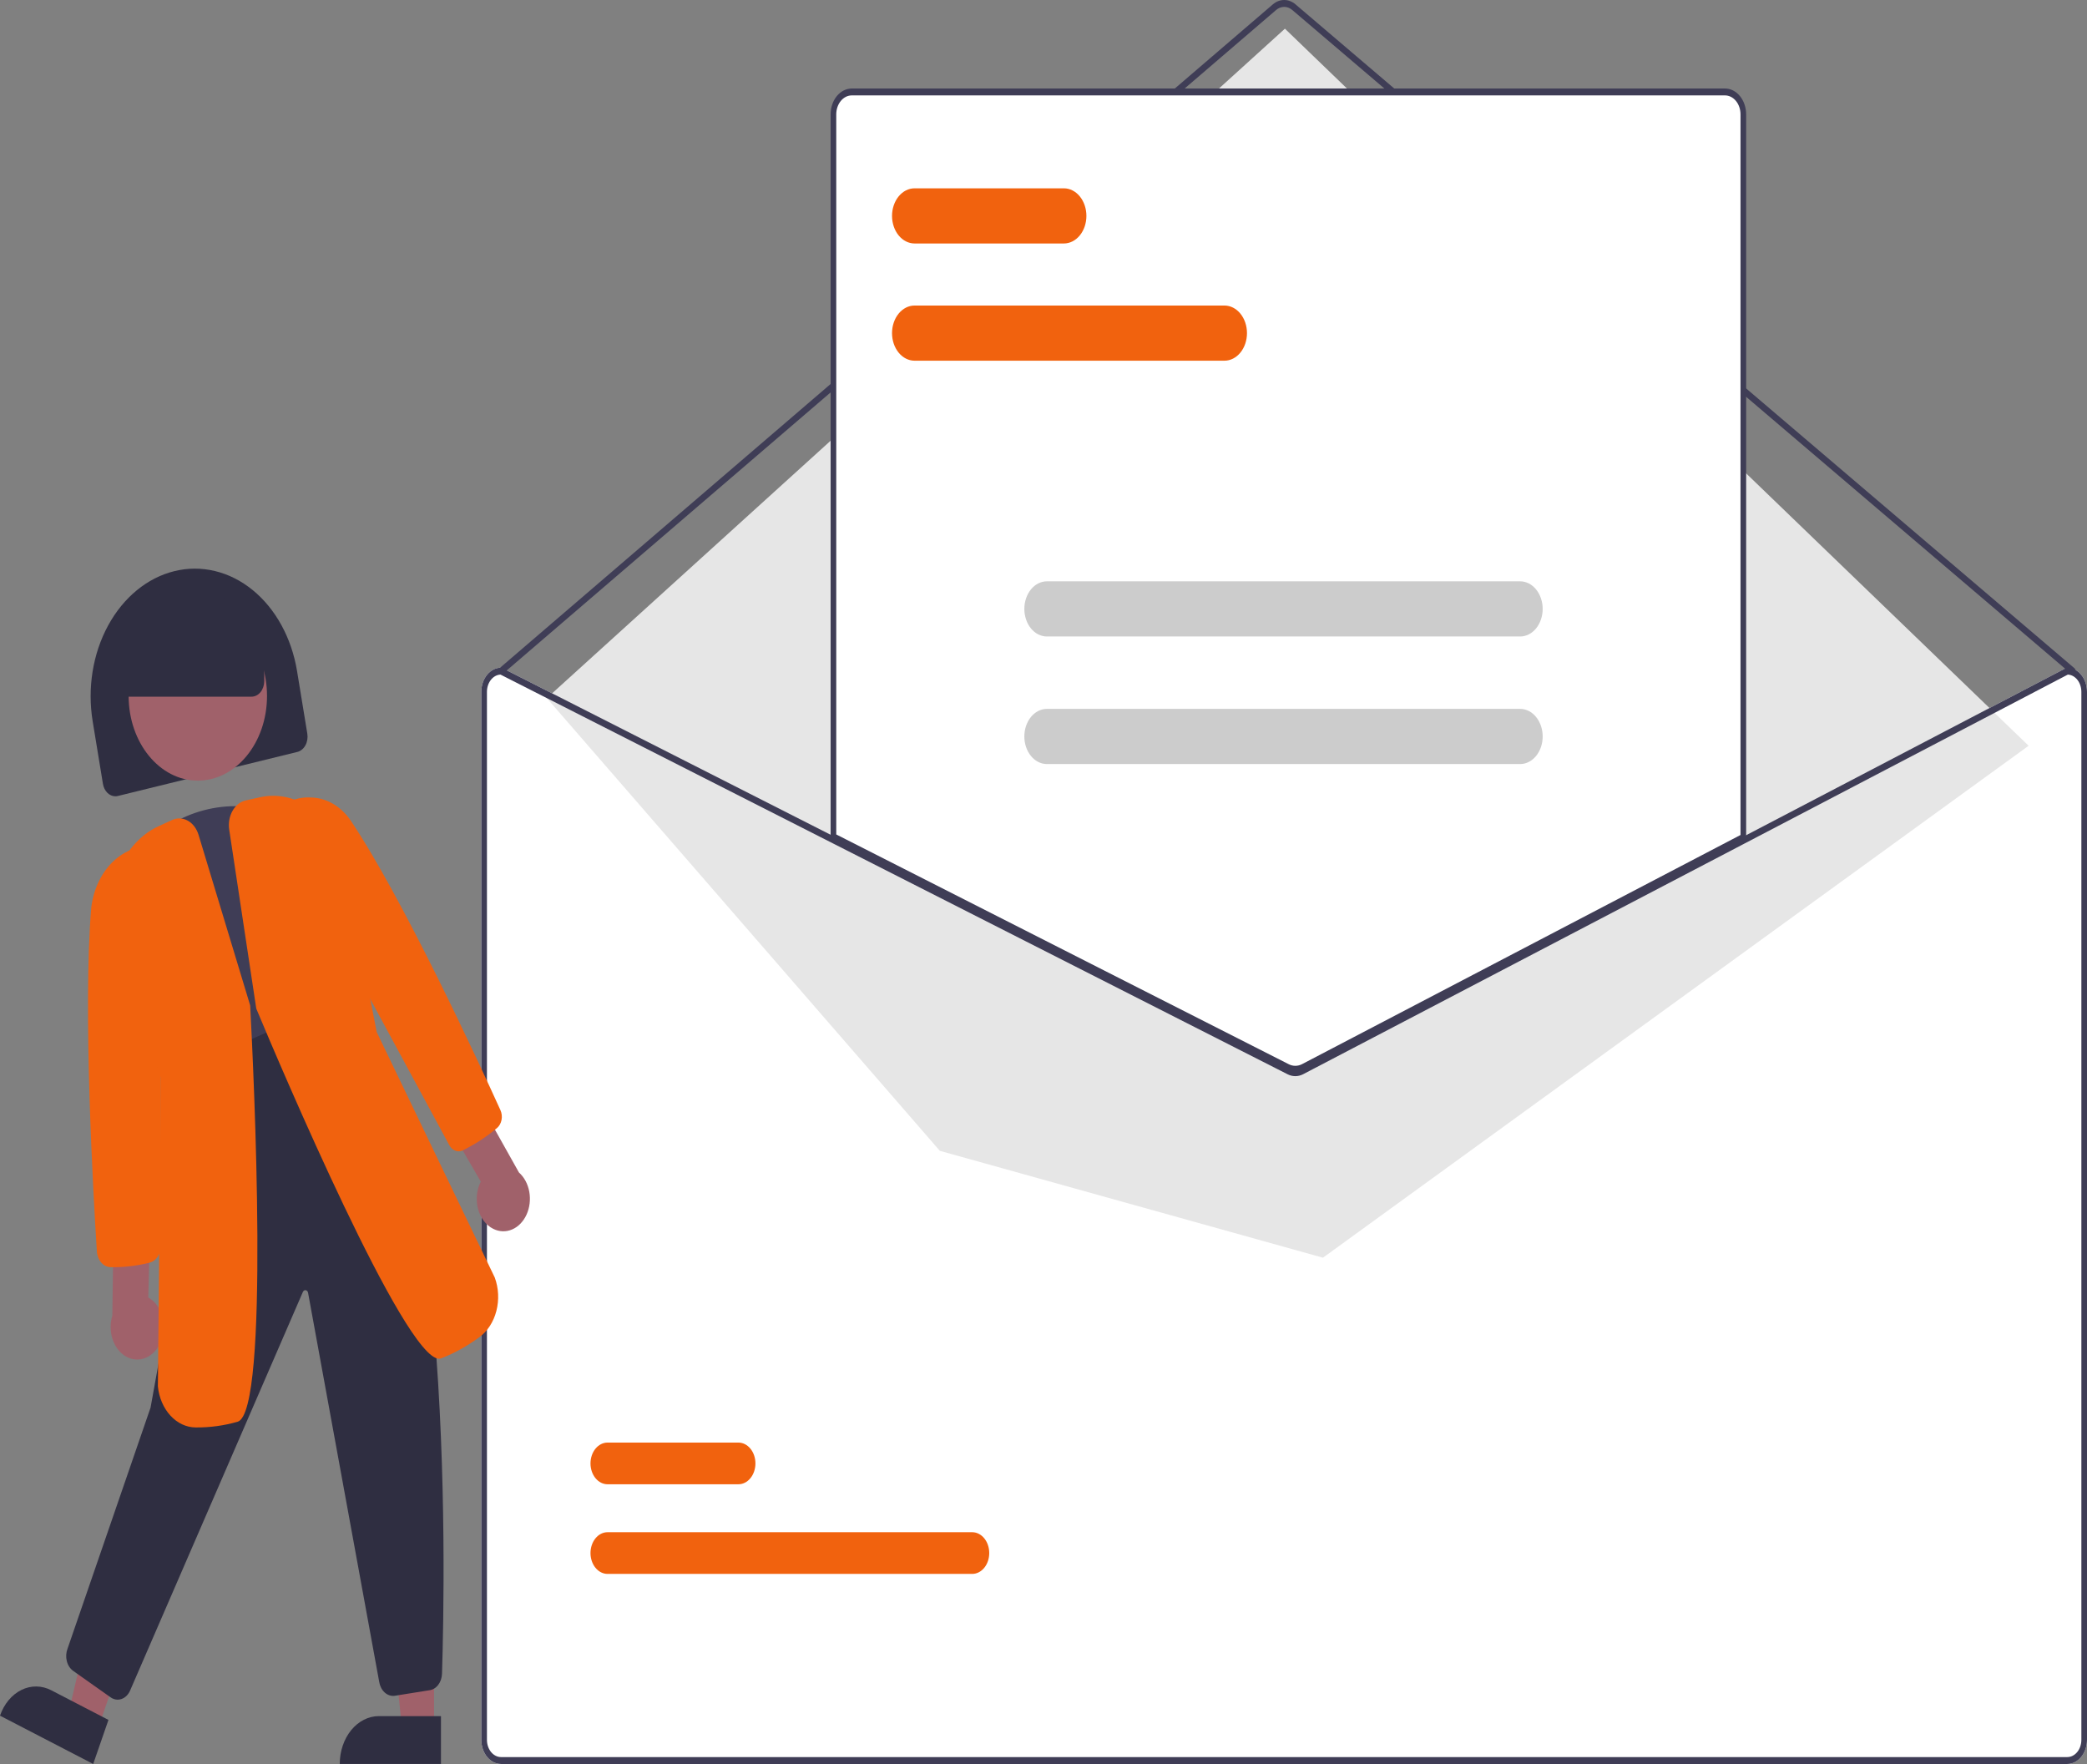 <svg width="239" height="202" viewBox="0 0 239 202" fill="none" xmlns="http://www.w3.org/2000/svg">
<rect x="0" y="0" width="239" height="202" fill="#808080" stroke="none"/>
<g clip-path="url(#clip0_33_51)">
<path d="M236.742 76.459H236.677L199.643 95.812L148.972 122.29C148.774 122.392 148.562 122.445 148.347 122.446C148.132 122.447 147.919 122.397 147.72 122.297L95.443 95.756L57.499 76.491L57.441 76.459H57.377C56.778 76.46 56.204 76.752 55.78 77.27C55.357 77.788 55.119 78.49 55.118 79.223V199.237C55.119 199.969 55.357 200.672 55.78 201.19C56.204 201.708 56.778 201.999 57.377 202H236.742C237.34 201.999 237.914 201.708 238.338 201.19C238.761 200.672 238.999 199.969 239 199.237V79.223C238.999 78.49 238.761 77.788 238.338 77.27C237.914 76.752 237.34 76.46 236.742 76.459V76.459Z" fill="white"/>
<path d="M237.387 77.249C237.321 77.249 237.257 77.224 237.203 77.178L147.985 1.142C147.713 0.911 147.391 0.788 147.06 0.789C146.73 0.79 146.408 0.914 146.137 1.146L57.562 77.177C57.527 77.207 57.488 77.228 57.447 77.24C57.405 77.251 57.362 77.252 57.321 77.243C57.279 77.234 57.239 77.215 57.203 77.187C57.168 77.159 57.137 77.123 57.112 77.081C57.088 77.038 57.071 76.99 57.062 76.94C57.052 76.889 57.051 76.837 57.059 76.786C57.066 76.735 57.081 76.686 57.104 76.642C57.127 76.599 57.157 76.561 57.191 76.531L145.766 0.499C146.146 0.175 146.597 0.001 147.059 3.74553e-06C147.522 -0.001 147.973 0.171 148.354 0.494L237.571 76.53C237.628 76.578 237.67 76.647 237.692 76.727C237.714 76.806 237.715 76.892 237.695 76.972C237.674 77.053 237.633 77.123 237.578 77.172C237.522 77.222 237.455 77.249 237.387 77.249L237.387 77.249Z" fill="#3F3D56"/>
<path d="M62.623 79.944L147.148 3.284L232.314 85.399L151.503 144.024L107.629 131.786L62.623 79.944Z" fill="#E6E6E6"/>
<path d="M111.333 180.234H69.576C69.319 180.235 69.065 180.173 68.828 180.053C68.591 179.934 68.376 179.758 68.195 179.536C68.013 179.314 67.869 179.051 67.771 178.761C67.673 178.471 67.622 178.161 67.622 177.847C67.622 177.533 67.673 177.222 67.771 176.933C67.869 176.643 68.013 176.379 68.195 176.158C68.376 175.936 68.591 175.76 68.828 175.64C69.065 175.521 69.319 175.459 69.576 175.459H111.333C111.589 175.459 111.843 175.521 112.08 175.64C112.317 175.76 112.533 175.936 112.714 176.158C112.896 176.379 113.04 176.643 113.138 176.933C113.236 177.222 113.286 177.533 113.286 177.847C113.286 178.161 113.236 178.471 113.138 178.761C113.04 179.051 112.896 179.314 112.714 179.536C112.533 179.758 112.317 179.934 112.08 180.053C111.843 180.173 111.589 180.235 111.333 180.234V180.234Z" fill="#F1620E"/>
<path d="M84.557 169.97H69.576C69.319 169.97 69.065 169.909 68.828 169.789C68.591 169.669 68.376 169.493 68.195 169.272C68.013 169.05 67.869 168.787 67.771 168.497C67.673 168.207 67.622 167.896 67.622 167.582C67.622 167.269 67.673 166.958 67.771 166.668C67.869 166.378 68.013 166.115 68.195 165.893C68.376 165.672 68.591 165.496 68.828 165.376C69.065 165.256 69.319 165.195 69.576 165.195H84.557C84.814 165.195 85.068 165.256 85.305 165.376C85.542 165.496 85.757 165.672 85.938 165.893C86.12 166.115 86.264 166.378 86.362 166.668C86.46 166.958 86.511 167.269 86.511 167.582C86.511 167.896 86.46 168.207 86.362 168.497C86.264 168.787 86.12 169.05 85.938 169.272C85.757 169.493 85.542 169.669 85.305 169.789C85.068 169.909 84.814 169.97 84.557 169.97Z" fill="#F1620E"/>
<path d="M148.337 122.643C148.019 122.643 147.705 122.568 147.411 122.421L95.282 95.951V13.097C95.283 12.364 95.521 11.662 95.944 11.144C96.368 10.626 96.942 10.334 97.54 10.333H197.546C198.145 10.334 198.719 10.626 199.142 11.144C199.565 11.662 199.803 12.364 199.804 13.097V96.009L199.706 96.06L149.29 122.408C148.988 122.563 148.664 122.643 148.337 122.643V122.643Z" fill="white"/>
<path d="M148.337 122.84C147.998 122.84 147.663 122.76 147.35 122.604L95.121 96.083V13.097C95.121 12.312 95.377 11.559 95.83 11.004C96.284 10.449 96.899 10.137 97.54 10.136H197.546C198.188 10.137 198.803 10.449 199.256 11.004C199.71 11.559 199.965 12.312 199.966 13.097V96.139L149.354 122.589C149.032 122.755 148.686 122.84 148.337 122.84V122.84ZM95.766 95.556L147.596 121.874C148.079 122.114 148.621 122.11 149.102 121.863L199.32 95.618V13.097C199.32 12.521 199.133 11.969 198.8 11.562C198.467 11.155 198.016 10.926 197.546 10.925H97.54C97.07 10.926 96.619 11.155 96.286 11.562C95.954 11.969 95.766 12.521 95.766 13.097V95.556Z" fill="#3F3D56"/>
<path d="M236.742 76.459H236.677L199.643 95.812L148.972 122.29C148.774 122.392 148.562 122.445 148.347 122.446C148.132 122.447 147.919 122.397 147.72 122.297L95.443 95.756L57.499 76.491L57.441 76.459H57.377C56.778 76.46 56.204 76.752 55.78 77.27C55.357 77.788 55.119 78.49 55.118 79.223V199.237C55.119 199.969 55.357 200.672 55.78 201.19C56.204 201.708 56.778 201.999 57.377 202H236.742C237.34 201.999 237.914 201.708 238.338 201.19C238.761 200.672 238.999 199.969 239 199.237V79.223C238.999 78.49 238.761 77.788 238.338 77.27C237.914 76.752 237.34 76.46 236.742 76.459V76.459ZM238.355 199.237C238.355 199.76 238.185 200.262 237.882 200.632C237.58 201.002 237.17 201.21 236.742 201.21H57.377C56.949 201.21 56.539 201.002 56.236 200.632C55.934 200.262 55.764 199.76 55.764 199.237V79.223C55.764 78.712 55.926 78.222 56.215 77.854C56.504 77.486 56.898 77.269 57.315 77.249L95.443 96.609L147.472 123.028C148.035 123.308 148.666 123.304 149.227 123.016L199.643 96.668L236.806 77.249C237.222 77.271 237.616 77.488 237.904 77.856C238.192 78.224 238.354 78.713 238.355 79.223V199.237Z" fill="#3F3D56"/>
<path d="M140.221 41.305H104.735C104.051 41.305 103.394 40.972 102.91 40.38C102.426 39.787 102.154 38.984 102.154 38.146C102.154 37.309 102.426 36.505 102.91 35.913C103.394 35.321 104.051 34.988 104.735 34.988H140.221C140.906 34.988 141.562 35.321 142.046 35.913C142.53 36.505 142.802 37.309 142.802 38.146C142.802 38.984 142.53 39.787 142.046 40.38C141.562 40.972 140.906 41.305 140.221 41.305Z" fill="#F1620E"/>
<path d="M121.833 27.882H104.735C104.051 27.882 103.394 27.549 102.91 26.957C102.426 26.365 102.154 25.561 102.154 24.724C102.154 23.886 102.426 23.083 102.91 22.491C103.394 21.898 104.051 21.565 104.735 21.565H121.833C122.517 21.565 123.174 21.898 123.658 22.491C124.142 23.083 124.414 23.886 124.414 24.724C124.414 25.561 124.142 26.365 123.658 26.957C123.174 27.549 122.517 27.882 121.833 27.882Z" fill="#F1620E"/>
<path d="M174.084 72.887H119.887C119.203 72.887 118.546 72.554 118.062 71.962C117.578 71.37 117.306 70.566 117.306 69.729C117.306 68.891 117.578 68.088 118.062 67.496C118.546 66.903 119.203 66.571 119.887 66.571H174.084C174.768 66.571 175.425 66.903 175.909 67.496C176.393 68.088 176.665 68.891 176.665 69.729C176.665 70.566 176.393 71.37 175.909 71.962C175.425 72.554 174.768 72.887 174.084 72.887Z" fill="#CCCCCC"/>
<path d="M174.084 87.494H119.887C119.203 87.494 118.546 87.161 118.062 86.569C117.578 85.977 117.306 85.173 117.306 84.336C117.306 83.498 117.578 82.695 118.062 82.103C118.546 81.51 119.203 81.177 119.887 81.177H174.084C174.768 81.177 175.425 81.51 175.909 82.103C176.393 82.695 176.665 83.498 176.665 84.336C176.665 85.173 176.393 85.977 175.909 86.569C175.425 87.161 174.768 87.494 174.084 87.494Z" fill="#CCCCCC"/>
<path d="M13.21 91.186C12.874 91.185 12.55 91.043 12.29 90.783C12.031 90.523 11.853 90.161 11.787 89.759L10.613 82.598C9.99 78.799 10.626 74.854 12.381 71.629C14.136 68.405 16.865 66.165 19.969 65.403C23.073 64.641 26.297 65.42 28.932 67.567C31.567 69.714 33.397 73.054 34.019 76.853L35.193 84.014C35.268 84.475 35.191 84.955 34.977 85.347C34.764 85.739 34.432 86.012 34.055 86.105L13.496 91.151C13.402 91.174 13.306 91.186 13.21 91.186Z" fill="#2F2E41"/>
<path d="M49.709 197.809L46.021 197.809L44.267 180.4L49.71 180.401L49.709 197.809Z" fill="#A0616A"/>
<path d="M43.386 196.519H50.499V201.999H38.908C38.908 200.546 39.38 199.152 40.22 198.124C41.06 197.096 42.199 196.519 43.386 196.519Z" fill="#2F2E41"/>
<path d="M11.281 197.764L7.885 196.004L11.817 179.136L16.829 181.734L11.281 197.764Z" fill="#A0616A"/>
<path d="M5.87 193.559L12.42 196.954L10.673 202L3.8695e-05 196.468C0.229 195.805 0.563 195.204 0.982 194.7C1.401 194.195 1.898 193.796 2.443 193.526C2.988 193.256 3.571 193.119 4.159 193.125C4.747 193.131 5.329 193.278 5.87 193.559V193.559Z" fill="#2F2E41"/>
<path d="M22.654 89.392C27.03 89.392 30.578 85.05 30.578 79.695C30.578 74.34 27.03 69.999 22.654 69.999C18.278 69.999 14.731 74.34 14.731 79.695C14.731 85.05 18.278 89.392 22.654 89.392Z" fill="#A0616A"/>
<path d="M23.029 123.805L22.948 123.482C20.789 114.894 18.557 106.017 16.322 97.574L16.262 97.346L16.399 97.175C19.868 92.857 26.367 91.135 31.516 93.17C36.698 95.217 40.269 100.96 39.823 106.527C39.585 109.872 40.32 113.212 41.896 115.96L42.103 116.327L41.78 116.534C35.991 120.179 29.747 122.62 23.303 123.756L23.029 123.805Z" fill="#3F3D56"/>
<path d="M13.473 194.636C13.191 194.635 12.913 194.543 12.669 194.37L8.389 191.345C8.038 191.1 7.775 190.702 7.654 190.23C7.532 189.758 7.561 189.247 7.734 188.8L17.244 161.184L24.513 120.907L37.759 115.013L37.879 115.08C52.081 123.064 50.983 180.285 50.618 191.674C50.602 192.153 50.444 192.609 50.173 192.956C49.903 193.303 49.538 193.518 49.148 193.56L45.165 194.197C44.76 194.24 44.356 194.097 44.033 193.795C43.71 193.493 43.492 193.053 43.42 192.564L35.288 148.09C35.28 148.005 35.25 147.926 35.202 147.865C35.154 147.803 35.091 147.762 35.023 147.747C34.957 147.732 34.889 147.742 34.829 147.777C34.768 147.812 34.718 147.87 34.687 147.941L14.884 193.624C14.779 193.853 14.639 194.054 14.47 194.216C14.301 194.378 14.107 194.496 13.9 194.565C13.761 194.612 13.617 194.635 13.473 194.636V194.636Z" fill="#2F2E41"/>
<path d="M18.23 154.05C18.481 153.603 18.648 153.095 18.72 152.561C18.792 152.027 18.768 151.481 18.649 150.959C18.53 150.438 18.319 149.955 18.031 149.545C17.743 149.134 17.385 148.806 16.982 148.583L17.199 140.127L13.032 138.713L12.863 150.659C12.602 151.512 12.605 152.453 12.873 153.303C13.141 154.153 13.655 154.854 14.316 155.272C14.978 155.69 15.742 155.796 16.463 155.571C17.184 155.346 17.813 154.804 18.23 154.05H18.23Z" fill="#A0616A"/>
<path d="M12.925 145.112L12.68 145.11C12.277 145.107 11.89 144.918 11.595 144.581C11.301 144.244 11.121 143.784 11.092 143.292C10.692 136.995 9.465 115.544 10.453 103.915C10.584 102.829 10.892 101.787 11.358 100.85C11.824 99.913 12.439 99.1 13.167 98.459C13.894 97.818 14.72 97.362 15.594 97.119C16.468 96.876 17.373 96.849 18.256 97.042L18.51 97.111L18.508 97.43C18.418 112.731 18.423 127.942 18.429 142.653C18.43 143.103 18.305 143.539 18.076 143.89C17.847 144.241 17.527 144.486 17.169 144.584C15.773 144.937 14.351 145.114 12.925 145.112Z" fill="#F1620E"/>
<path d="M22.41 163.463C21.343 163.457 20.315 162.976 19.518 162.108C18.721 161.241 18.209 160.048 18.08 158.752L18.43 123.439L12.695 105.686C12.454 103.353 12.864 100.99 13.858 98.978C14.853 96.967 16.374 95.427 18.174 94.607L19.707 93.903C19.997 93.77 20.305 93.708 20.615 93.722C20.924 93.735 21.228 93.823 21.509 93.98C21.791 94.137 22.044 94.361 22.255 94.639C22.465 94.916 22.629 95.242 22.737 95.597L28.651 115.138L28.652 115.166C29.062 122.943 30.913 161.651 27.223 162.806C25.659 163.254 24.058 163.475 22.452 163.462L22.41 163.463Z" fill="#F1620E"/>
<path d="M56.482 140.717C56.072 140.514 55.703 140.203 55.403 139.806C55.102 139.41 54.875 138.937 54.74 138.422C54.604 137.907 54.562 137.362 54.617 136.825C54.673 136.288 54.823 135.772 55.059 135.314L51.067 128.408L53.905 124.416L59.43 134.266C60.033 134.801 60.454 135.588 60.614 136.478C60.773 137.368 60.661 138.299 60.298 139.094C59.934 139.889 59.345 140.494 58.642 140.793C57.938 141.092 57.17 141.065 56.482 140.717H56.482Z" fill="#A0616A"/>
<path d="M52.495 131.842C52.287 131.834 52.083 131.765 51.901 131.641C51.718 131.517 51.563 131.341 51.448 131.128L51.427 131.089C44.822 118.855 37.992 106.204 31.07 93.593L30.995 93.457L31.09 93.342C31.697 92.648 32.413 92.112 33.194 91.766C33.974 91.419 34.804 91.269 35.634 91.325C36.488 91.344 37.328 91.584 38.102 92.027C38.875 92.471 39.562 93.109 40.12 93.901C46.169 102.908 54.803 121.602 57.305 127.118C57.463 127.46 57.509 127.863 57.436 128.245C57.362 128.628 57.173 128.963 56.907 129.183C55.678 130.206 54.362 131.063 52.982 131.738C52.827 131.812 52.662 131.848 52.495 131.842Z" fill="#F1620E"/>
<path d="M50.278 155.592C46.322 155.595 32.166 122.24 29.369 115.553L29.344 115.473L26.25 95.012C26.193 94.639 26.198 94.257 26.262 93.887C26.327 93.517 26.451 93.166 26.627 92.854C26.803 92.543 27.027 92.276 27.287 92.071C27.547 91.866 27.838 91.726 28.142 91.659L29.754 91.302C31.644 90.878 33.595 91.248 35.291 92.352C36.987 93.457 38.328 95.23 39.096 97.384L43.14 118.184L56.661 146.298C57.105 147.502 57.171 148.865 56.844 150.124C56.519 151.384 55.824 152.452 54.894 153.124C53.52 154.141 52.052 154.956 50.521 155.551C50.442 155.579 50.36 155.593 50.278 155.592H50.278Z" fill="#F1620E"/>
<path d="M28.808 79.779H12.839V77.411C12.842 74.794 13.692 72.285 15.204 70.435C16.716 68.585 18.766 67.544 20.904 67.541H22.195C24.333 67.544 26.383 68.585 27.895 70.435C29.407 72.285 30.257 74.794 30.26 77.411V78.003C30.259 78.474 30.106 78.925 29.834 79.258C29.562 79.591 29.193 79.779 28.808 79.779V79.779Z" fill="#2F2E41"/>
</g>
<defs>
<clipPath id="clip0_33_51">
<rect width="239" height="202" fill="white"/>
</clipPath>
</defs>
</svg>
